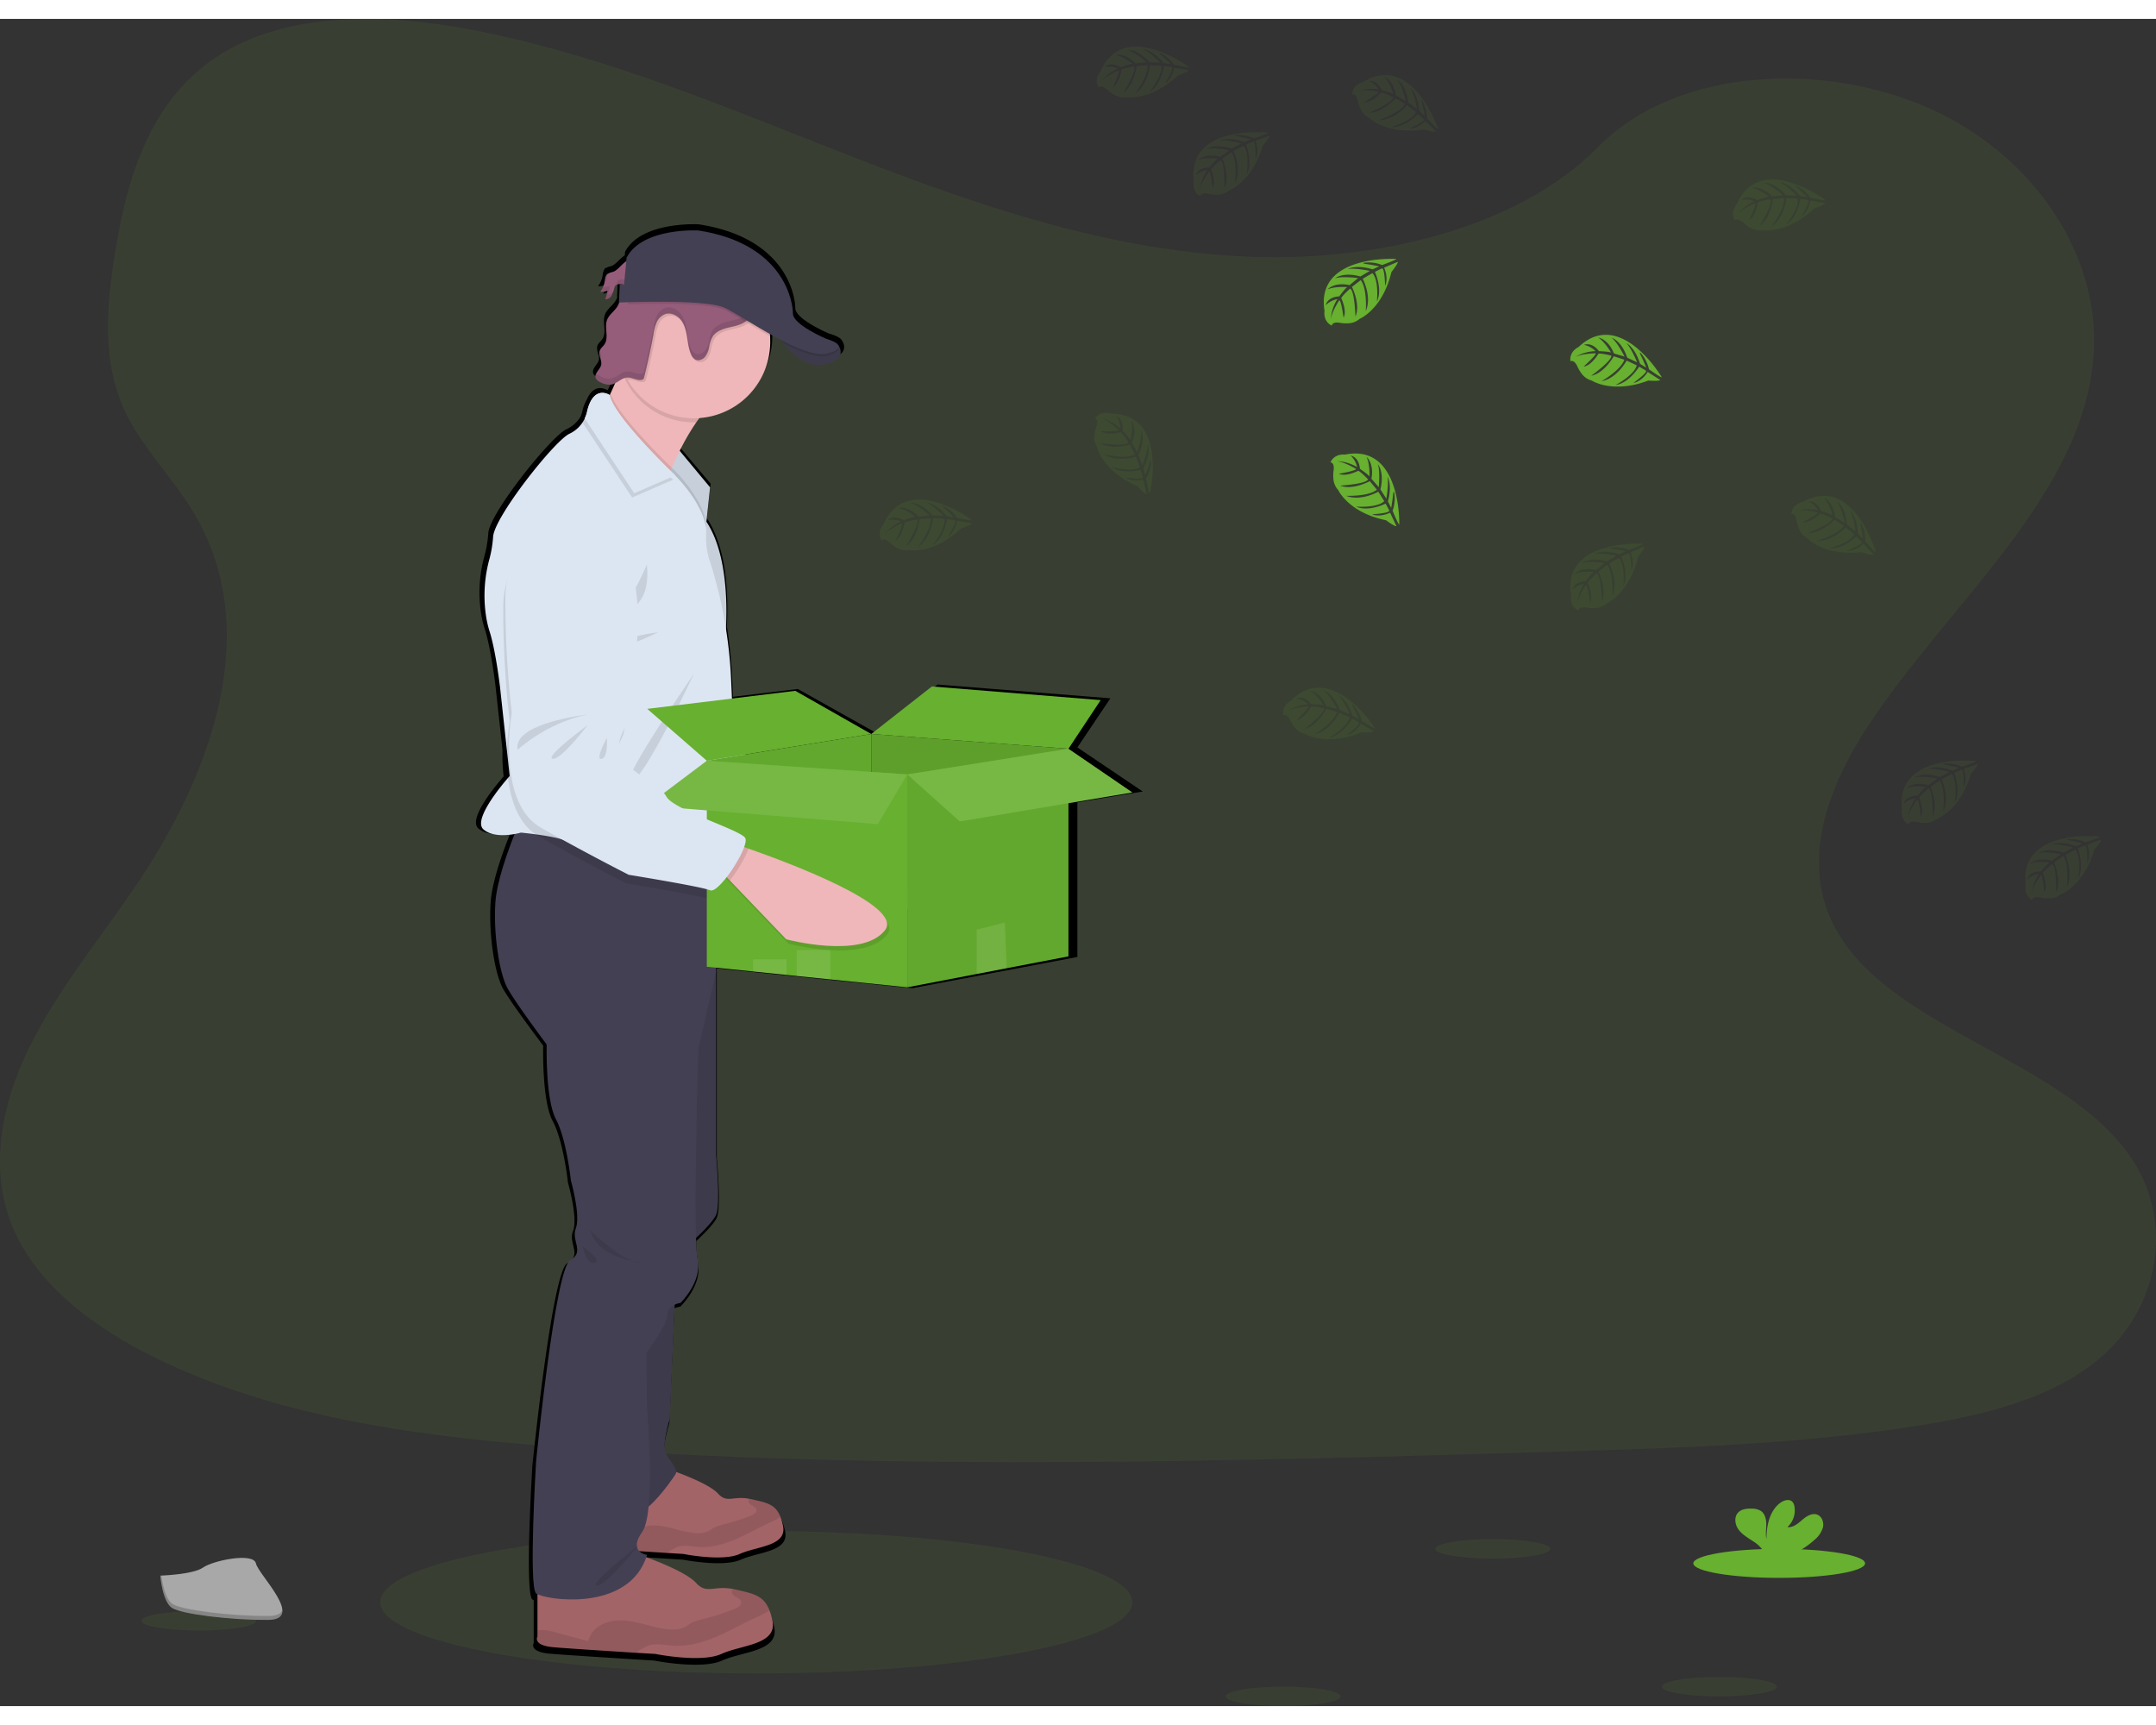<svg
      xmlns="http://www.w3.org/2000/svg"
      width="250"
      height="200"
      data-name="Layer 1"
      viewBox="0 0 1009.54 789.93"
    >
      <rect x="0" y="0" width="1009.54" height="789.93" fill="#333333" stroke="none"/>
      <defs>
        <linearGradient
          id="07c62293-c0d3-4921-8e06-4e39241449cd"
          x1="318.22"
          x2="630.35"
          y1="488.45"
          y2="488.45"
          gradientUnits="userSpaceOnUse"
        >
          <stop offset="0" stopColor="gray" stopOpacity="0.25"></stop>
          <stop offset="0.54" stopColor="gray" stopOpacity="0.12"></stop>
          <stop offset="1" stopColor="gray" stopOpacity="0.1"></stop>
        </linearGradient>
      </defs>
      <ellipse
        cx="354.13"
        cy="741.27"
        fill="#68B030"
        opacity="0.1"
        rx="176.1"
        ry="33.36"
      ></ellipse>
      <path
        fill="#68B030"
        d="M681.78 166.43c-64.72-2.24-126.36-23.14-185.22-46S379.4 72.25 316.23 60.14c-40.63-7.79-87.1-8.9-119.83 12.86-31.51 21-41.69 57.15-47.16 90.72-4.12 25.26-6.54 51.85 4.74 75.5 7.84 16.42 21.74 30.22 31.36 45.95 33.47 54.72 9.81 122.2-26.45 175.63-17 25.06-36.75 49-49.88 75.65s-19.2 57.29-7.71 84.55c11.38 27 38.51 47.24 67.9 61.49 59.69 28.95 130 37.23 198.61 41.93 151.83 10.38 304.46 5.89 456.69 1.38 56.34-1.66 112.92-3.35 168.34-12.06 30.78-4.84 62.55-12.52 84.9-31.06 28.36-23.53 35.39-63.37 16.38-92.87-31.88-49.5-120-61.79-142.31-114.9-12.26-29.24.33-61.8 18.16-88.91 38.24-58.17 102.33-109.2 105.7-175.68 2.32-45.66-28.49-91.39-76.13-113-49.93-22.65-119.18-19.8-156 17.69-37.95 38.56-104.61 53.41-161.76 51.42z"
        opacity="0.1"
        transform="translate(-95.23 -55.03)"
      ></path>
      <path
        fill="url(#07c62293-c0d3-4921-8e06-4e39241449cd)"
        d="M630.35 416.77l-30.63-20.65 15.45-23-80.9-6.45-29.07 22.48-36.39-20.4-30.35 3.65-.36-8a225.78 225.78 0 00-2.51-24.9c.13-2.5.22-5.37.21-8.49 0-13.15-1.78-30.58-9.6-42.2l1.8-16.18-14.6-17.25a110.37 110.37 0 018-13.46c.5-.72 1-1.42 1.54-2.1 18.95-1.37 33.9-16.95 33.9-36 0-.88 0-1.76-.1-2.63 0-.35-.07-.71-.11-1.06 1.85 1 3.72 2 5.59 3 .35.5.75 1 1.19 1.59l.09.11.56.69.18.21c.2.24.41.47.62.71l.14.16c.53.59 1.09 1.19 1.69 1.78a1.8 1.8 0 01.2.19l.75.7.21.19c.64.57 1.32 1.12 2 1.64l.22.16.86.59.28.18c.33.2.67.41 1 .6l.12.07c.39.21.79.41 1.19.6l.2.08q.51.22 1 .42l.31.11c.35.12.69.23 1.05.33l.22.06c.44.11.88.2 1.33.27h.05a10.88 10.88 0 001.28.13h.29a11 11 0 001.15 0h.25a11.85 11.85 0 001.43-.17 15.78 15.78 0 006.3-2.26 5.5 5.5 0 001.28-1.19c2-2.62-.2-5.49-.2-5.49-.78-1.86-5.84-3.17-5.84-3.17s-16-6.68-16-12-4-32.92-45.29-39.23c0 0-26.86-1.51-34.41 12.87l-.16 1.68c-2.22 1.39-4.06 4.18-6.25 5a10.21 10.21 0 00-2.71 1v-.19a2.58 2.58 0 00-.61.79 8 8 0 00-.83 3 11.3 11.3 0 01-1.31 3.63 8.07 8.07 0 01-.6.92l-.17.27a7.3 7.3 0 003.4-.55 16.93 16.93 0 01-1 4 3.32 3.32 0 003.08-1.84v-.08l.13-.18a8.44 8.44 0 00.62-1.45l-.11.12c.2-.65.38-1.31.6-1.95a3.06 3.06 0 01.49-1 2.42 2.42 0 012.07-.69l-.41 8.67h.18a11.83 11.83 0 01-.88 1.82c-1.42 2.3-4 3.87-4.95 6.39a9.4 9.4 0 00-.46 3.78c0 .75.09 1.51.15 2.26v-.06c.14 2 .18 3.9-.9 5.51-.74 1.1-1.93 1.93-2.34 3.18a3.1 3.1 0 00-.15 1.08 12.13 12.13 0 00.68 3.21.14.14 0 000-.06 4.88 4.88 0 01.17 2.36c-.45 2-2.88 3.67-2.76 5.58a2.15 2.15 0 00.11.74 4.05 4.05 0 002.26 2 8.8 8.8 0 005.08 1.12 6.68 6.68 0 001.9-.65c-.7 1.61-1.42 3.2-2.15 4.71-.11.24-.23.48-.35.72 0 0-6.18-4.13-9.69 4.29a18.68 18.68 0 00-2.17 5.64 13.42 13.42 0 01-.74 2.32 14.93 14.93 0 01-6.68 6c-7.16 3.28-36.08 39.35-36.59 48.69a54.49 54.49 0 01-1.84 10.78 64.15 64.15 0 00-1.72 25.49 48.77 48.77 0 001.77 8.13c3.07 9.33 5.12 26.74 5.12 26.74l3.32 30.22a86 86 0 00.54 12.49c-3.39 3.87-17 20-11.8 24.39 4 3.46 11 2.89 14.93 2.18-3.31 8.19-8.52 22.43-9.21 32.21-1 14.47 1.71 33.64 6 41s18.59 26.24 18.59 26.24-.67 25.9 4.44 35.31 7.17 28.93 7.17 28.93 4.77 16.48 2.38 22.54 4.43 11.1-2.73 15.13-16.32 94.86-16.32 94.86-3.69 59.53 0 62.56a3.75 3.75 0 00.63.37v20s-2.56 4.2 7.85 5.05c7.13.57 27.34 1.86 39.33 2.61l9.29.58s22 4.38 31.72 0 26.95-4.28 24.39-15.85a32.92 32.92 0 00-1.36-4.63c-2.81-7.18-7.58-8-16.37-10-.51-.11-1-.21-1.45-.29-9.26-1.61-12.3 2.7-17.49-2.91-4.51-4.85-18.87-10.28-23.76-12 .12-.36.27-.71.39-1.08a7.32 7.32 0 01-3.71-1.81l13.25.84 7.89.49s18.7 3.73 27 0 22.9-3.63 20.72-13.46a28.21 28.21 0 00-1.15-3.94c-2.39-6.1-6.45-6.77-13.92-8.46-.43-.09-.83-.18-1.23-.25-7.87-1.37-10.45 2.29-14.86-2.47-3.78-4.06-15.71-8.61-20-10.16 0-2.22-3-5.38-4.89-8.55-2.22-3.7 1.88-16.65 1.88-16.65l2.34-53.73a10.38 10.38 0 012.8-.8s10.58-10.1 8.19-20.86a69.13 69.13 0 01-.76-9.83c3.48-3.23 8.27-8 9.63-10.94 2.22-4.79 0-28 0-28v-88.75l17.7 1.79 16.06 1.65 4.89.5 16.06 1.62 36.91 3.73 33.26-6.3 14.39-2.72 29.59-5.6v-72.4zM386.74 176.86l-2.06-.22c.68.03 1.4.16 2.06.22z"
        transform="translate(-95.23 -55.03)"
      ></path>
      <path
        fill="#efb7b9"
        d="M558.56 463.78c-10 14.31-45.95 6.73-45.95 6.73l-27.86-26.07-3.75-3.53 6.29-13.36s2 .55 5.43 1.53c18.01 5.23 74.28 22.67 65.84 34.7z"
        transform="translate(-95.23 -55.03)"
      ></path>
      <path
        d="M492.7 429.08c-1.23 4.28-4.6 10.69-7.95 15.36l-3.75-3.53 6.29-13.36s2.02.55 5.41 1.53z"
        opacity="0.1"
        transform="translate(-95.23 -55.03)"
      ></path>
      <path
        fill="#dce6f2"
        d="M397.15 278.42s-25.68 11.39-24.42 39.36a461.14 461.14 0 005.88 53.76s-5.25 42.09 16.61 52.94 42.09 19.77 42.09 19.77 34.2 3.68 38.45 5.2 17.53-21.72 15.08-25.34S457 412.9 453 406.86s-13.25-9.77-13.25-9.77-9.55-5.78-10.2-11 1.87-9.11 2.51-11.4 2.26-24.4 2.26-24.4 10.78-78.7-37.17-71.87z"
        transform="translate(-95.23 -55.03)"
      ></path>
      <path
        d="M414.1 370.39s-35.23 5.9-31.82 18.23c0 0 12.79-13.31 31.82-18.23zM414.37 375.38S395 391.19 398.79 392s15.58-16.62 15.58-16.62zM423.68 380.89s-5.19 10.63-2 9.91 2-9.91 2-9.91z"
        opacity="0.1"
        transform="translate(-95.23 -55.03)"
      ></path>
      <path
        d="M494 430.21l-2.14-.61c.61-2 .78-3.62.28-4.37-2.45-3.62-33.82-11.2-37.81-17.25s-13.25-9.77-13.25-9.77-9.55-5.78-10.2-11 1.87-9.11 2.51-11.4 2.26-24.41 2.26-24.41 10.75-78.69-37.2-71.86c0 0-25.68 11.4-24.43 39.37a459.85 459.85 0 005.89 53.76s-5.25 42.09 16.61 52.94 42.09 19.77 42.09 19.77 34.19 3.67 38.45 5.2c1.61.58 4.52-2.41 7.37-6.52l1.62 1.51 27.86 26.06s35.95 7.59 45.95-6.72c8.45-12.04-47.81-29.48-65.86-34.7z"
        opacity="0.1"
        transform="translate(-95.23 -55.03)"
      ></path>
      <path
        fill="#965d7b"
        d="M382.37 173.44a8.5 8.5 0 00-2.77 1.07c-1 .83-1 2.25-1.25 3.49a11.48 11.48 0 01-2 4.78 7.19 7.19 0 003.33-.55 17.14 17.14 0 01-1 4 3.24 3.24 0 003-1.83 19.26 19.26 0 001.25-3.51 2.89 2.89 0 01.48-1c.92-1.09 2.63-.6 4.05-.46a6.65 6.65 0 006.08-2.92c1.51-2.29 1.6-8.15-2-8.77-3.76-.62-6.1 4.56-9.17 5.7z"
        transform="translate(-95.23 -55.03)"
      ></path>
      <g opacity="0.1">
        <path
          d="M379.5 175.74c.09-.49.15-1 .26-1.49-.95.83-1 2.24-1.25 3.49a11 11 0 01-.59 2.11 11.46 11.46 0 001.58-4.11zM379.82 184a16.63 16.63 0 001-4 7.16 7.16 0 01-3.17.55 11.57 11.57 0 01-1.15 2 7.12 7.12 0 003.32-.54 16.63 16.63 0 01-1 4 3.25 3.25 0 003-1.83 7.46 7.46 0 00.6-1.43 3 3 0 01-2.6 1.25zM388.6 177.2c-1.42-.14-3.14-.63-4.06.46a3.09 3.09 0 00-.48 1c-.09.26-.17.53-.24.8.95-.75 2.49-.35 3.78-.22a6.68 6.68 0 006.08-2.92 5.54 5.54 0 00.67-1.57 6.66 6.66 0 01-5.75 2.45z"
          transform="translate(-95.23 -55.03)"
        ></path>
      </g>
      <path
        fill="#dce6f2"
        d="M317.24 201L332.49 219.34 330.5 237.85 312.07 209 317.24 201z"
      ></path>
      <path
        d="M332.48 219.34L330.61 236.75 330.49 237.85 313.86 211.81 312.07 209 312.59 208.19 317.23 201 318.26 202.24 332.48 219.34z"
        opacity="0.1"
      ></path>
      <path
        fill="#efb7b9"
        d="M435.63 231.2c-5.16 1.48-10.09 6.56-14.38 12.73a108.65 108.65 0 00-7.76 13.34c-1.41 2.82-2.65 5.53-3.68 7.89l-.72 1.68c-1.74 4.11-2.71 6.86-2.71 6.86s-39.5-29.7-33.25-31.7c2.1-.67 4.86-5.17 7.59-10.84l.34-.72c1.73-3.64 3.43-7.7 4.94-11.52 3.09-7.85 5.38-14.67 5.38-14.67s60 22.45 44.25 26.95z"
        transform="translate(-95.23 -55.03)"
      ></path>
      <path
        fill="#444053"
        d="M459.26 202.58s9.12 16.5 21.37 14.25 7.21-8.86 7.21-8.86z"
        transform="translate(-95.23 -55.03)"
      ></path>
      <path
        fill="#a36468"
        d="M441.59 773.73c-8.08 3.69-26.35 0-26.35 0l-7.7-.48c-10-.64-26.74-1.72-32.66-2.2-8.64-.71-6.52-4.25-6.52-4.25v-21.39l41.92-10.62s16.57 5.67 21.11 10.62c4.31 4.72 6.83 1.09 14.52 2.45.38.07.78.15 1.2.25 7.3 1.67 11.26 2.33 13.6 8.38a28.1 28.1 0 011.13 3.9c2.16 9.74-12.18 9.67-20.25 13.34z"
        transform="translate(-95.23 -55.03)"
      ></path>
      <path
        d="M460.71 756.49a31.34 31.34 0 01-4.72 2.42c-5.5 2.51-10.73 5.57-16.29 7.94s-11.55 4.06-17.57 3.61c-3.15-.23-6.37-1-9.38-.1a21.66 21.66 0 00-5.21 2.89c-10-.64-26.74-1.72-32.66-2.2-8.64-.71-6.52-4.25-6.52-4.25v-2.5c.31 0 .66-.09 1.06-.12a18.88 18.88 0 016.1.91c4.34 1.18 8.66 2.34 13 3.5a10.27 10.27 0 015-6.38 15.94 15.94 0 018.06-1.85c6.73.09 13.1 3.28 19.82 3.6a10.92 10.92 0 005.49-.92c.92-.46 1.73-1.13 2.63-1.64a19.2 19.2 0 014.53-1.53 99.76 99.76 0 0012.95-4.18c1.2-.47 2.6-1.32 2.44-2.6-.21-1.7-2.88-1.9-3.58-3.46a2 2 0 01.08-1.77c.38.07.78.15 1.2.25 7.27 1.67 11.23 2.33 13.57 8.38z"
        opacity="0.1"
        transform="translate(-95.23 -55.03)"
      ></path>
      <path
        fill="#a36468"
        d="M433.05 820.53c-9.5 4.34-31 0-31 0L393 820c-11.72-.75-31.46-2-38.43-2.59-10.17-.84-7.67-5-7.67-5V787.2l49.33-12.5s19.5 6.67 24.84 12.5c5.07 5.55 8 1.28 17.09 2.88.45.08.92.18 1.41.29 8.59 2 13.25 2.75 16 9.87a32.1 32.1 0 011.33 4.59c2.48 11.46-14.35 11.37-23.85 15.7z"
        transform="translate(-95.23 -55.03)"
      ></path>
      <path
        d="M455.55 800.24a37.23 37.23 0 01-5.55 2.85c-6.47 2.95-12.63 6.55-19.17 9.34s-13.59 4.77-20.68 4.25c-3.7-.27-7.49-1.2-11-.12A25.5 25.5 0 00393 820c-11.72-.75-31.46-2-38.43-2.59-10.17-.84-7.67-5-7.67-5v-2.94a12.5 12.5 0 011.25-.14 21.94 21.94 0 017.18 1.07l15.29 4.12a12.1 12.1 0 015.93-7.51 18.66 18.66 0 019.49-2.18c7.92.11 15.41 3.86 23.32 4.24a12.91 12.91 0 006.44-1.07c1.09-.55 2-1.34 3.1-1.93a21.75 21.75 0 015.33-1.8 119.69 119.69 0 0015.16-4.92c1.41-.56 3.06-1.56 2.87-3.06-.25-2-3.39-2.24-4.22-4.08a2.41 2.41 0 01.1-2.08c.45.08.92.18 1.41.29 8.59 1.92 13.25 2.7 16 9.82z"
        opacity="0.1"
        transform="translate(-95.23 -55.03)"
      ></path>
      <path
        fill="#444053"
        d="M411.55 647.54l-2.67 62.83s-4 12.83-1.83 16.5 5.83 7.33 4.5 9.5S394.22 762 389.05 753s-10.27-48-10.27-48l4.77-48.17zM423.13 491l7.42 9.92v86.28s2.17 23 0 27.75-13.17 14.25-13.17 14.25l-9.25-47.5 2-50.25z"
        transform="translate(-95.23 -55.03)"
      ></path>
      <path
        d="M411.55 647.54l-2.67 62.83s-4 12.83-1.83 16.5 5.83 7.33 4.5 9.5S394.22 762 389.05 753s-10.27-48-10.27-48l4.77-48.17zM423.13 491l7.42 9.92v86.28s2.17 23 0 27.75-13.17 14.25-13.17 14.25l-9.25-47.5 2-50.25z"
        opacity="0.1"
        transform="translate(-95.23 -55.03)"
      ></path>
      <path
        fill="#444053"
        d="M430.55 454.2v46.67l-8.33 36.33s-2.67 87.67-.34 98.33-8 20.67-8 20.67-6 .67-6 5.33-10 18-10 18l.33 26s4.34 48.67-2.33 58 2.33 10.67 2.33 10.67c-8.33 27.33-48.33 21-51.94 18s0-62 0-62 8.94-90 15.94-94 .34-9 2.67-15-2.33-22.33-2.33-22.33-2-19.34-7-28.67-4.34-35-4.34-35-14-18.67-18.16-26-6.84-26.33-5.84-40.67c.68-9.69 5.77-23.8 9-31.92 1.55-3.89 2.67-6.41 2.67-6.41l.95.25 54.62 14.3z"
        transform="translate(-95.23 -55.03)"
      ></path>
      <path
        d="M435.63 231.2c-5.16 1.48-10.09 6.56-14.38 12.73h-1.12a35.72 35.72 0 01-31-17.93 35.18 35.18 0 01-3.14-7.15c3.09-7.85 5.38-14.67 5.38-14.67s60.01 22.52 44.26 27.02z"
        opacity="0.1"
        transform="translate(-95.23 -55.03)"
      ></path>
      <path
        fill="#efb7b9"
        d="M455.88 206.2A35.75 35.75 0 11389 188.68a34.93 34.93 0 013.78-5.46A36.18 36.18 0 01401 176a35.75 35.75 0 0154.83 27.58c.02.88.05 1.75.05 2.62z"
        transform="translate(-95.23 -55.03)"
      ></path>
      <path
        d="M425.84 291.78l-.12 1.1-16.63-26c-1.74 4.11-2.71 6.86-2.71 6.86S366.88 244 373.13 242c2.1-.67 4.86-5.17 7.59-10.84l.34-.72c2.9 8.64 19.75 25.91 26.76 32.83.81.8 1.48 1.46 2 1.94l1.07 1 .56.56c2.55 2.63 13.31 14.23 14.39 25.01z"
        opacity="0.1"
        transform="translate(-95.23 -55.03)"
      ></path>
      <path
        fill="#dce6f2"
        d="M438.27 380l-1.82 58.57-.32 10.43s-21.56-2-41.68-4.2c-16.2-1.77-31.47-3.68-33.82-4.8-3-1.41-9.43-2.5-14.5-3.19-3.92-.53-7-.81-7-.81s-1.15.34-2.92.66c-3.86.7-10.64 1.27-14.59-2.16-5.05-4.39 8.22-20.34 11.53-24.17l.73-.83-1.25-11.55-3.25-29.95s-2-17.25-5-26.5a48.88 48.88 0 01-1.73-8.05 64.48 64.48 0 011.68-25.26 55.08 55.08 0 001.8-10.69c.5-9.25 28.75-45 35.75-48.25a14.84 14.84 0 007.16-7.14 13.64 13.64 0 001.09-3.11c3-13 10.59-7.84 10.59-7.84 1.83 10.17 30.16 37.09 30.16 37.09l.56.56c2.81 2.88 15.33 16.4 14.44 27.94a33.87 33.87 0 001.89 12.64 213.75 213.75 0 019.85 56z"
        transform="translate(-95.23 -55.03)"
      ></path>
      <path
        d="M398.13 310.45s-7 17-12.25 19.75 14.75 5.8 12.25-19.75zM403.38 342.2s-16 2-16 5 16-5 16-5zM420.13 361.7s-23.25 49.5-29.75 51 29.75-51 29.75-51zM410.44 270.76l-19.23 8.36L368 244.06a13.64 13.64 0 001.09-3.11c3-13 10.59-7.84 10.59-7.84 1.83 10.17 30.16 37.09 30.16 37.09z"
        opacity="0.1"
        transform="translate(-95.23 -55.03)"
      ></path>
      <path
        fill="#dce6f2"
        d="M411.44 268.76l-19.23 8.36L369 242.06a13.64 13.64 0 001.09-3.11c3-13 10.59-7.84 10.59-7.84 1.83 10.17 30.16 37.09 30.16 37.09z"
        transform="translate(-95.23 -55.03)"
      ></path>
      <path
        d="M436.13 449s-21.56-2-41.68-4.2l36.1 9.45v11c-1.58 1.43-2.95 2.17-3.84 1.79-4.16-1.75-38.11-7.25-38.11-7.25s-19.72-10-41-22a16.43 16.43 0 01-1.5-.94 23.64 23.64 0 01-6.3-6.31c-3.93-5.69-5.85-13-6.68-20.17a87.22 87.22 0 01-.52-12.38 101.51 101.51 0 011.28-13.99 460.08 460.08 0 01-3-54c.25-28 26.5-38 26.5-38 48.25-4.25 33.29 73.75 33.29 73.75s-2.79 22-3.55 24.25-3.49 6-3.12 11.25 9.59 11.53 9.59 11.53 9 4.22 12.71 10.47c2.7 4.61 20.24 10.86 30.15 15.32zM452.29 184a11.32 11.32 0 01-1 4.78 29.55 29.55 0 01-1.78 3.56 16.4 16.4 0 01-4.38 5.44c-2.31 1.65-5.23 2.11-8 2.78s-5.65 1.74-7.23 4.1a14.34 14.34 0 00-1.69 4.9 10.54 10.54 0 01-2 4.74 3.93 3.93 0 01-4.68 1.12 4.73 4.73 0 01-1.81-2.33c-1.14-2.57-1.43-5.42-1.89-8.19s-1.11-5.62-2.81-7.85-4.71-3.7-7.38-2.83a7.11 7.11 0 00-4 3.88 22.24 22.24 0 00-1.51 5.52q-1.86 10.18-4.39 20.24a1.86 1.86 0 01-.33.76 1.44 1.44 0 01-1 .42c-2.24.3-4.39-1.27-6.65-1.1a3.82 3.82 0 00-.69.11 35.73 35.73 0 013.61-40.8l.18-.05a10.78 10.78 0 004-2.52 42.22 42.22 0 004-4.63l.8-1a45.61 45.61 0 017.8-7.41 8 8 0 012.66-1.44 7.88 7.88 0 012.52-.08 63.57 63.57 0 0010.41.39 66.79 66.79 0 017.31-.74c6.33.18 11.73 4.65 15.73 9.55 2.15 2.51 4.07 5.4 4.2 8.68z"
        opacity="0.1"
        transform="translate(-95.23 -55.03)"
      ></path>
      <path
        fill="#965d7b"
        d="M384.33 189.63c-1.39 2.28-3.9 3.83-4.84 6.33-1.38 3.63.95 8.15-1.19 11.39-.71 1.09-1.88 1.9-2.28 3.15-.68 2.11 1.18 4.36.7 6.53s-3.34 4-2.58 6.12a4 4 0 002.2 2 8.6 8.6 0 005 1.11c2.73-.45 4.76-3.13 7.53-3.33 2.25-.16 4.4 1.4 6.64 1.11a1.5 1.5 0 001-.43 1.73 1.73 0 00.33-.76q2.52-10.05 4.4-20.24a21.8 21.8 0 011.5-5.52 7.17 7.17 0 014-3.88c2.67-.86 5.67.6 7.38 2.83s2.36 5.08 2.82 7.85.75 5.62 1.88 8.19a4.78 4.78 0 001.82 2.34c1.5.87 3.52.18 4.67-1.12a10.43 10.43 0 002-4.75 14.28 14.28 0 011.69-4.89c1.58-2.36 4.47-3.43 7.23-4.1s5.67-1.14 8-2.79a16.46 16.46 0 004.38-5.43c1.48-2.58 2.86-5.38 2.74-8.35-.13-3.24-2.05-6.13-4.1-8.65-4-4.9-9.41-9.37-15.74-9.54a62.2 62.2 0 00-7.31.74 62.57 62.57 0 01-10.41-.4 8.18 8.18 0 00-2.52.09 7.54 7.54 0 00-2.65 1.44 45.63 45.63 0 00-7.81 7.4 57.31 57.31 0 01-4.82 5.6 10.85 10.85 0 01-4 2.53c-1 .28-2 .08-2.95.39-2.95.93-3.34 4.78-4.71 7.04z"
        transform="translate(-95.23 -55.03)"
      ></path>
      <path
        d="M480.63 216.82c-8 1.47-14.63-5-18.3-9.72a39.22 39.22 0 01-3.07-4.52l27.46 5.18 1.11.21s5.05 6.61-7.2 8.85z"
        opacity="0.1"
        transform="translate(-95.23 -55.03)"
      ></path>
      <g opacity="0.1">
        <path
          d="M376.72 214.17a8.33 8.33 0 00-.58-3.84c0 .1-.09.2-.12.3-.43 1.34.15 2.73.52 4.12a3 3 0 00.18-.58zM379.1 197.8a22.22 22.22 0 00.08 4.15 22.28 22.28 0 00-.08-4.15zM448.55 188.45a16.4 16.4 0 01-4.38 5.44c-2.31 1.65-5.22 2.11-8 2.78s-5.65 1.74-7.23 4.1a14.41 14.41 0 00-1.69 4.9 10.47 10.47 0 01-2 4.75c-1.15 1.3-3.17 2-4.67 1.12a4.78 4.78 0 01-1.82-2.34c-1.13-2.57-1.43-5.41-1.88-8.19s-1.12-5.62-2.82-7.85-4.71-3.7-7.38-2.83a7.14 7.14 0 00-4 3.88 21.8 21.8 0 00-1.5 5.52q-1.87 10.19-4.4 20.24a1.73 1.73 0 01-.33.76 1.5 1.5 0 01-1 .43c-2.24.29-4.39-1.27-6.64-1.11-2.77.2-4.8 2.88-7.53 3.32a8.45 8.45 0 01-5-1.11 5.35 5.35 0 01-1.83-1.3 2.7 2.7 0 00-.37 2.33 3.9 3.9 0 002.2 2 8.45 8.45 0 005 1.11c2.73-.44 4.76-3.12 7.53-3.32 2.25-.16 4.4 1.4 6.64 1.11a1.5 1.5 0 001-.43 1.73 1.73 0 00.33-.76q2.52-10 4.4-20.24a21.8 21.8 0 011.5-5.52 7.14 7.14 0 014-3.88c2.67-.87 5.67.6 7.38 2.83s2.36 5.08 2.82 7.85.75 5.62 1.88 8.19a4.78 4.78 0 001.82 2.34c1.5.87 3.52.18 4.67-1.12a10.47 10.47 0 002-4.75 14.41 14.41 0 011.69-4.9c1.58-2.36 4.47-3.42 7.23-4.1s5.67-1.13 8-2.78a16.4 16.4 0 004.38-5.44c1.48-2.57 2.86-5.37 2.74-8.34a10.74 10.74 0 00-.12-1.14 19.65 19.65 0 01-2.62 6.45z"
          transform="translate(-95.23 -55.03)"
        ></path>
      </g>
      <path
        d="M451.33 188.75a35.33 35.33 0 014.45 14.85c-8.91-5-17.29-10.49-21.52-12.4-7.37-3.33-34.93-2.83-45.29-2.52a34.93 34.93 0 013.78-5.46A36.18 36.18 0 01401 176a35.77 35.77 0 0150.38 12.73zM483.13 212.58c-4.81 1.48-12.66-1.38-20.8-5.48a39.22 39.22 0 01-3.07-4.52l27.46 5.18c1.82 1.24 2.28 3.01-3.59 4.82z"
        opacity="0.1"
        transform="translate(-95.23 -55.03)"
      ></path>
      <path
        fill="#444053"
        d="M422.26 154.08s-26.25-1.5-33.63 12.75l-1.19 12.63-2-.22-.4 8.59s40.12-1.75 49.25 2.37 37.5 24.88 48.87 21.38-1-6.75-1-6.75-15.65-6.63-15.65-11.83-3.88-32.67-44.25-38.92z"
        transform="translate(-95.23 -55.03)"
      ></path>
      <path
        d="M371.63 622.28s16.75 16.25 24 15c0 0-20.5-1.75-24-15zM368.13 629.81s1.5 8.36 5.5 7.54-5.5-7.54-5.5-7.54zM394.38 769.53s-23.78 18.5-19.77 19 19.77-19 19.77-19z"
        opacity="0.1"
        transform="translate(-95.23 -55.03)"
      ></path>
      <path
        fill="#68B030"
        d="M330.96 347.33L407.96 334.8 407.96 407.7 334.8 403.87 330.96 347.33z"
      ></path>
      <path
        d="M330.96 347.33L407.96 334.8 407.96 407.7 334.8 403.87 330.96 347.33z"
        opacity="0.05"
      ></path>
      <path
        fill="#68B030"
        d="M407.96 334.8L500.3 341.71 495.19 405.15 407.96 407.7 407.96 334.8z"
      ></path>
      <path
        d="M407.96 334.8L500.3 341.71 495.19 405.15 407.96 407.7 407.96 334.8z"
        opacity="0.1"
      ></path>
      <path
        fill="#68B030"
        d="M436.35 312.55L407.96 334.8 500.3 341.71 515.39 318.94 436.35 312.55z"
      ></path>
      <path
        fill="#68B030"
        d="M303.08 323.03L372.4 314.59 407.96 334.8 330.96 347.33 303.08 323.03z"
      ></path>
      <path
        fill="#68B030"
        d="M424.84 353.73L424.84 453.4 388.77 449.7 373.08 448.1 368.3 447.6 352.62 445.99 330.96 443.77 330.96 347.33 407.95 352.57 424.84 353.73z"
      ></path>
      <path
        fill="#68B030"
        d="M500.3 341.71L500.3 438.91 471.39 444.46 457.33 447.16 424.84 453.4 424.84 353.73 500.3 341.71z"
      ></path>
      <path
        d="M500.3 341.71L500.3 438.91 471.39 444.46 457.33 447.16 424.84 453.4 424.84 353.73 500.3 341.71z"
        opacity="0.05"
      ></path>
      <path
        fill="#68B030"
        d="M303.08 368.31L330.96 347.33 424.84 353.73 411.02 377.01 303.08 368.31z"
      ></path>
      <path
        fill="#fff"
        d="M303.08 368.31L330.96 347.33 424.84 353.73 411.02 377.01 303.08 368.31z"
        opacity="0.1"
      ></path>
      <path
        fill="#68B030"
        d="M500.3 341.71L424.84 353.73 449.4 375.73 530.23 362.17 500.3 341.71z"
      ></path>
      <path
        fill="#fff"
        d="M500.3 341.71L424.84 353.73 449.4 375.73 530.23 362.17 500.3 341.71z"
        opacity="0.1"
      ></path>
      <path
        fill="#fff"
        d="M471.39 444.46L457.33 447.16 457.33 426.39 470.5 423.07 471.39 444.46z"
        opacity="0.1"
      ></path>
      <path
        fill="#fff"
        d="M388.77 435.96L388.77 449.7 373.08 448.1 373.08 435.96 388.77 435.96z"
        opacity="0.1"
      ></path>
      <path
        fill="#fff"
        d="M368.3 440.29L368.3 447.6 352.62 445.99 352.62 440.29 368.3 440.29z"
        opacity="0.1"
      ></path>
      <path
        d="M510.63 483.7c-10.75 13.75-46.25 4.25-46.25 4.25L438 460.43l-3.58-3.73 7-13s2 .66 5.34 1.82c17.68 6.18 72.92 26.61 63.87 38.18z"
        opacity="0.1"
        transform="translate(-95.23 -55.03)"
      ></path>
      <path
        fill="#efb7b9"
        d="M509.63 481.7c-10.75 13.75-46.25 4.25-46.25 4.25L437 458.43l-3.58-3.73 7-13s2 .66 5.34 1.82c17.68 6.18 72.92 26.61 63.87 38.18z"
        transform="translate(-95.23 -55.03)"
      ></path>
      <path
        d="M445.72 443.52c-1.46 4.2-5.17 10.42-8.76 14.91l-3.58-3.73 7-13s2.01.66 5.34 1.82z"
        opacity="0.1"
        transform="translate(-95.23 -55.03)"
      ></path>
      <path
        fill="#dce6f2"
        d="M358.38 288s-26.25 10-26.5 38a460.08 460.08 0 003 54s-7.5 41.75 13.75 53.75 41 22 41 22 33.95 5.5 38.12 7.25 18.66-20.75 16.41-24.5-33.16-13-36.83-19.25-12.71-10.46-12.71-10.46-9.22-6.29-9.59-11.54 2.35-9 3.12-11.25 3.56-24.25 3.56-24.25 14.92-78.05-33.33-73.75z"
        transform="translate(-95.23 -55.03)"
      ></path>
      <path
        d="M370.38 380.7s-35.5 4-32.75 16.5c0 0 13.49-12.61 32.75-16.5zM370.38 385.7s-20.15 14.75-16.45 15.75 16.45-15.75 16.45-15.75zM379.38 391.7s-5.75 10.34-2.5 9.8 2.5-9.8 2.5-9.8z"
        opacity="0.1"
        transform="translate(-95.23 -55.03)"
      ></path>
      <path
        fill="#68B030"
        d="M749 167.42s-38-2.29-33.56 24.37c0 0-.89 4.71 3.38 6.85 0 0 .07-2 3.9-1.31a17.51 17.51 0 004.13.2 8.57 8.57 0 005.06-2.09s10.69-4.41 14.85-21.89c0 0 3.08-3.82 3-4.8l-6.42 2.75s2.19 4.63.46 8.48c0 0-.2-8.31-1.44-8.12-.25 0-3.33 1.61-3.33 1.61s3.77 8.06.92 13.93c0 0 1.08-9.94-2.1-13.35l-4.52 2.64s4.41 8.33 1.42 15.13c0 0 .77-10.43-2.37-14.49l-4.1 3.19s4.15 8.22 1.62 13.86c0 0-.33-12.14-2.51-13.06 0 0-3.58 3.16-4.12 4.46 0 0 2.83 6 1.07 9.11 0 0-1.08-8.09-2-8.13 0 0-3.57 5.36-3.94 9a19.46 19.46 0 013.07-9.54 10.71 10.71 0 00-5.46 2.83s.55-3.79 6.34-4.12c0 0 3-4.07 3.74-4.32 0 0-5.76-.48-9.25 1.07 0 0 3.07-3.57 10.31-2l4-3.3s-7.58-1-10.8.11c0 0 3.7-3.16 11.89-.86l4.4-2.63s-6.46-1.4-10.31-.89c0 0 4.06-2.19 11.6.18l3.15-1.41s-4.74-.93-6.12-1.08-1.46-.53-1.46-.53a16.36 16.36 0 018.89 1s6.75-2.43 6.61-2.85z"
        transform="translate(-95.23 -55.03)"
      ></path>
      <path
        fill="#68B030"
        d="M864.46 300.76s-38-2.29-33.56 24.37c0 0-.89 4.71 3.38 6.85 0 0 .07-2 3.91-1.31a17.51 17.51 0 004.13.2 8.56 8.56 0 005-2.08s10.7-4.42 14.86-21.9c0 0 3.07-3.81 2.95-4.79l-6.42 2.74s2.19 4.63.47 8.48c0 0-.21-8.31-1.44-8.12-.25 0-3.34 1.61-3.34 1.61s3.78 8.07.93 13.93c0 0 1.08-9.94-2.11-13.35l-4.47 2.61s4.41 8.33 1.42 15.13c0 0 .77-10.43-2.37-14.49l-4.09 3.2s4.14 8.21 1.62 13.85c0 0-.33-12.14-2.51-13.06 0 0-3.58 3.16-4.13 4.46 0 0 2.84 6 1.08 9.11 0 0-1.08-8.09-2-8.13 0 0-3.57 5.36-3.94 9a19.52 19.52 0 013.08-9.54 10.76 10.76 0 00-5.47 2.83s.56-3.79 6.35-4.12c0 0 2.95-4.07 3.74-4.32 0 0-5.76-.48-9.25 1.07 0 0 3.07-3.57 10.3-1.95l4-3.3s-7.59-1-10.8.11c0 0 3.7-3.16 11.89-.86l4.4-2.63s-6.47-1.39-10.32-.89c0 0 4.07-2.19 11.61.18l3.15-1.41s-4.74-.93-6.13-1.08-1.46-.53-1.46-.53a16.39 16.39 0 018.9 1s6.76-2.45 6.64-2.87zM633.61 277.09s8.75-37.09-18.29-37.22c0 0-4.49-1.68-7.32 2.16 0 0 1.93.41.62 4.07a17.8 17.8 0 00-.9 4 8.59 8.59 0 001.19 5.33s2.53 11.3 19 18.38c0 0 3.24 3.68 4.22 3.72l-1.6-6.79s-4.94 1.37-8.44-1c0 0 8.23 1.21 8.24 0 0-.25-1-3.56-1-3.56s-8.59 2.34-13.89-1.47c0 0 9.61 2.76 13.52.21l-1.8-4.92s-9 2.93-15.16-1.18c0 0 10.15 2.54 14.69.14l-2.45-4.58s-8.8 2.68-13.93-.77c0 0 12 1.74 13.3-.24 0 0-2.5-4.07-3.69-4.83 0 0-6.36 1.78-9.16-.49 0 0 8.15.31 8.34-.55 0 0-4.67-4.43-8.23-5.43a19.6 19.6 0 018.89 4.66 10.79 10.79 0 00-1.86-5.87s3.64 1.2 3 7c0 0 3.5 3.6 3.61 4.42 0 0 1.45-5.59.52-9.3 0 0 3 3.64.17 10.49l2.56 4.55s2.32-7.3 1.73-10.66c0 0 2.49 4.18-1.18 11.86l1.85 4.79s2.47-6.14 2.63-10c0 0 1.47 4.38-2.16 11.41l.86 3.34s1.72-4.51 2.1-5.85.77-1.35.77-1.35a16.38 16.38 0 01-2.49 8.6s1.31 6.98 1.74 6.93zM550.39 289.73s-30.52-22.83-41.43 1.9c0 0-3.33 3.45-.94 7.58 0 0 1.14-1.61 4 1.06a17.51 17.51 0 003.34 2.44 8.58 8.58 0 005.37 1s11.36 2.19 24.44-10.12c0 0 4.67-1.5 5.11-2.38l-6.89-1.21s-.72 5.07-4.27 7.34c0 0 4.39-7.06 3.25-7.57-.23-.11-3.67-.5-3.67-.5s-1.28 8.82-6.88 12.15c0 0 6.37-7.71 5.58-12.31l-5.23-.28s-.89 9.39-7.13 13.43c0 0 6.37-8.29 6-13.41l-5.18.42s-1.05 9.13-6.26 12.45c0 0 6.39-10.32 5.08-12.28 0 0-4.73.67-5.9 1.45 0 0-.91 6.54-4.11 8.2 0 0 3.55-7.35 2.83-7.86 0 0-5.93 2.51-8.26 5.37a19.53 19.53 0 017.82-6.28 10.77 10.77 0 00-6.12-.64s2.54-2.86 7.56.05c0 0 4.7-1.77 5.5-1.55 0 0-4.55-3.57-8.32-4.19 0 0 4.54-1.3 9.69 4l5.19-.53s-5.77-5-9.08-5.84c0 0 4.83-.61 10.4 5.81l5.12.23s-4.63-4.72-8.12-6.42c0 0 4.59.4 9.59 6.53l3.41.55s-3.45-3.38-4.53-4.26-.93-1.25-.93-1.25a16.43 16.43 0 016.89 5.72s6.95 1.61 7.08 1.2zM652 77.62s-30.52-22.84-41.43 1.9c0 0-3.33 3.45-.94 7.58 0 0 1.14-1.61 4 1.06a17.79 17.79 0 003.35 2.43 8.57 8.57 0 005.37 1s11.36 2.19 24.44-10.13c0 0 4.67-1.49 5.1-2.38L645 77.89s-.71 5.07-4.27 7.34c0 0 4.4-7.06 3.26-7.57-.23-.11-3.67-.5-3.67-.5S639 86 633.4 89.31c0 0 6.36-7.71 5.58-12.31l-5.23-.28s-.9 9.39-7.13 13.42c0 0 6.37-8.29 6-13.41l-5.17.42s-1.06 9.14-6.27 12.46c0 0 6.4-10.32 5.09-12.28 0 0-4.73.67-5.9 1.45 0 0-.91 6.54-4.11 8.2 0 0 3.55-7.35 2.83-7.87 0 0-5.93 2.52-8.26 5.38a19.44 19.44 0 017.82-6.28 10.7 10.7 0 00-6.13-.64s2.55-2.86 7.57.05c0 0 4.7-1.78 5.5-1.55 0 0-4.55-3.57-8.32-4.2 0 0 4.53-1.29 9.68 4l5.19-.53s-5.76-5-9.08-5.85c0 0 4.83-.6 10.41 5.82l5.12.22s-4.63-4.72-8.13-6.41c0 0 4.6.4 9.6 6.53l3.4.55s-3.46-3.34-4.54-4.2-.93-1.24-.93-1.24a16.4 16.4 0 016.89 5.72s6.95 1.52 7.12 1.14zM768.62 106.55s-12.2-36.11-35.21-21.92c0 0-4.7 1-5.07 5.71 0 0 1.85-.68 2.67 3.12a18 18 0 001.37 3.91 8.66 8.66 0 003.84 3.89s8.12 8.25 25.88 5.52c0 0 4.69 1.42 5.55.93l-5-4.91s-3.46 3.77-7.68 3.62c0 0 7.63-3.32 7-4.39-.13-.21-2.74-2.48-2.74-2.48s-6.06 6.53-12.56 6.1c0 0 9.61-2.74 11.57-7l-4.14-3.19s-6.06 7.22-13.49 7c0 0 10-3.21 12.53-7.65l-4.5-2.59s-6 6.93-12.22 6.71c0 0 11.12-4.87 11.15-7.23 0 0-4.27-2.13-5.68-2.15 0 0-4.46 4.87-8 4.43 0 0 7.08-4.05 6.78-4.88 0 0-6.3-1.29-9.85-.25a19.49 19.49 0 0110-.75 10.79 10.79 0 00-4.69-4s3.72-.91 6.21 4.33c0 0 4.88 1.21 5.4 1.84 0 0-1.72-5.51-4.47-8.17 0 0 4.47 1.51 5.69 8.82l4.58 2.5s-1.89-7.41-4.17-10c0 0 4.33 2.24 5.27 10.69l4.1 3.09s-1.14-6.52-3.06-9.9c0 0 3.56 2.94 4.2 10.83l2.49 2.38s-.92-4.74-1.3-6.08S761 93 761 93a16.49 16.49 0 012.43 8.62s4.84 5.19 5.19 4.93zM689 108.33s-37.9-4.22-34.77 22.67c0 0-1.13 4.66 3 7 0 0 .17-2 4-1.1a18.4 18.4 0 004.12.41 8.6 8.6 0 005.15-1.83s10.91-3.87 16-21.12c0 0 3.26-3.65 3.19-4.64l-6.55 2.42s2 4.73 0 8.49c0 0 .21-8.31-1-8.18-.25 0-3.41 1.44-3.41 1.44s3.36 8.25.22 14c0 0 1.58-9.88-1.43-13.44l-4.65 2.4s4 8.55.65 15.19c0 0 1.3-10.38-1.63-14.59l-4.25 3s3.72 8.41.91 13.92c0 0 .29-12.14-1.84-13.17 0 0-3.74 3-4.35 4.24 0 0 2.53 6.1.62 9.15 0 0-.67-8.13-1.55-8.21 0 0-3.84 5.17-4.4 8.82a19.47 19.47 0 013.56-9.38 10.76 10.76 0 00-5.6 2.55s.74-3.75 6.54-3.79c0 0 3.15-3.91 4-4.12 0 0-5.73-.77-9.3.6 0 0 3.25-3.42 10.39-1.43l4.21-3.09S663.22 115 660 116c0 0 3.86-3 11.92-.25l4.53-2.41s-6.39-1.72-10.26-1.41c0 0 4.17-2 11.58.77l3.22-1.25s-4.69-1.17-6.07-1.39-1.43-.6-1.43-.6a16.45 16.45 0 018.84 1.44s6.74-2.15 6.67-2.57zM1020.6 402.5s-37.88-4.22-34.75 22.64c0 0-1.13 4.66 3 7 0 0 .17-2 4-1.11a17.3 17.3 0 004.12.41 8.53 8.53 0 005.15-1.83s10.91-3.87 15.95-21.11c0 0 3.26-3.66 3.19-4.64l-6.55 2.41s2 4.74 0 8.5c0 0 .21-8.32-1-8.18-.25 0-3.41 1.43-3.41 1.43s3.36 8.25.22 14c0 0 1.58-9.87-1.43-13.44l-4.65 2.41s4 8.55.66 15.19c0 0 1.29-10.38-1.64-14.6l-4.25 3s3.72 8.41.91 13.91c0 0 .29-12.14-1.84-13.16 0 0-3.73 3-4.35 4.24 0 0 2.54 6.1.62 9.15 0 0-.67-8.13-1.55-8.21 0 0-3.84 5.17-4.4 8.82a19.47 19.47 0 013.56-9.38 10.67 10.67 0 00-5.6 2.55s.74-3.76 6.54-3.8c0 0 3.16-3.91 4-4.11 0 0-5.73-.78-9.3.59 0 0 3.25-3.41 10.4-1.42l4.2-3.09s-7.52-1.42-10.79-.44c0 0 3.86-3 11.92-.26l4.53-2.4s-6.39-1.72-10.26-1.41c0 0 4.17-2 11.58.77l3.22-1.26s-4.69-1.17-6.07-1.38-1.43-.6-1.43-.6a16.39 16.39 0 018.84 1.43s6.76-2.19 6.66-2.62zM1078.51 437.88s-37.88-4.21-34.75 22.64c0 0-1.12 4.66 3 7 0 0 .17-2 4-1.1a17.65 17.65 0 004.11.4A8.64 8.64 0 001060 465s10.9-3.87 15.94-21.12c0 0 3.27-3.65 3.19-4.64l-6.55 2.41s2 4.74 0 8.5c0 0 .21-8.31-1-8.18-.25 0-3.41 1.43-3.41 1.43s3.36 8.25.22 14c0 0 1.58-9.87-1.43-13.43l-4.65 2.4s4 8.55.66 15.19c0 0 1.29-10.38-1.64-14.59l-4.25 3s3.72 8.41.92 13.92c0 0 .28-12.15-1.85-13.17 0 0-3.73 3-4.35 4.24 0 0 2.54 6.1.62 9.15 0 0-.67-8.13-1.55-8.21 0 0-3.84 5.17-4.39 8.82a19.52 19.52 0 013.55-9.38 10.76 10.76 0 00-5.6 2.55s.75-3.76 6.55-3.79c0 0 3.15-3.91 4-4.12 0 0-5.73-.77-9.3.6 0 0 3.25-3.42 10.4-1.43l4.2-3.09s-7.52-1.42-10.79-.44c0 0 3.86-3 11.92-.25l4.53-2.41s-6.39-1.72-10.26-1.41c0 0 4.17-2 11.58.77l3.22-1.25s-4.69-1.17-6.06-1.39-1.44-.6-1.44-.6a16.45 16.45 0 018.84 1.44s6.79-2.21 6.69-2.64zM949.94 139.87s-30.52-22.83-41.43 1.9c0 0-3.33 3.45-.94 7.58 0 0 1.14-1.61 4 1.06a17.51 17.51 0 003.34 2.44 8.59 8.59 0 005.37 1s11.36 2.19 24.45-10.12c0 0 4.66-1.5 5.1-2.38l-6.87-1.24s-.72 5.07-4.27 7.34c0 0 4.39-7.06 3.25-7.57-.23-.11-3.66-.5-3.66-.5s-1.29 8.82-6.89 12.15c0 0 6.37-7.71 5.58-12.31l-5.23-.28s-.89 9.39-7.13 13.43c0 0 6.38-8.29 6-13.41l-5.18.42s-1 9.13-6.26 12.45c0 0 6.4-10.32 5.08-12.28 0 0-4.73.67-5.9 1.45 0 0-.9 6.54-4.1 8.2 0 0 3.54-7.35 2.82-7.86 0 0-5.93 2.51-8.26 5.37a19.53 19.53 0 017.82-6.28 10.77 10.77 0 00-6.12-.64s2.55-2.86 7.57.05c0 0 4.69-1.77 5.49-1.55 0 0-4.55-3.57-8.32-4.19 0 0 4.54-1.3 9.69 4l5.19-.53s-5.76-5-9.08-5.84c0 0 4.83-.61 10.4 5.81l5.13.23s-4.64-4.72-8.13-6.42c0 0 4.6.4 9.59 6.53l3.41.55s-3.45-3.38-4.53-4.26S936 133 936 133a16.44 16.44 0 016.88 5.72s6.93 1.56 7.06 1.15zM973.52 304.69s-10.52-36.63-34.18-23.48c0 0-4.74.73-5.33 5.47 0 0 1.88-.59 2.53 3.24a17.73 17.73 0 001.2 4 8.59 8.59 0 003.66 4.08s7.74 8.6 25.6 6.68c0 0 4.62 1.62 5.5 1.18l-4.73-5.14s-3.63 3.62-7.83 3.28c0 0 7.76-3 7.16-4.07-.12-.22-2.62-2.61-2.62-2.61s-6.34 6.26-12.82 5.53c0 0 9.73-2.3 11.87-6.44l-4-3.38s-6.38 6.94-13.79 6.4c0 0 10.08-2.77 12.86-7.08l-4.38-2.79s-6.35 6.65-12.51 6.15c0 0 11.33-4.37 11.47-6.72 0 0-4.18-2.32-5.59-2.4 0 0-4.67 4.66-8.22 4.06 0 0 7.26-3.73 7-4.57 0 0-6.24-1.57-9.83-.7a19.51 19.51 0 0110-.29 10.73 10.73 0 00-4.5-4.2s3.76-.75 6 4.6c0 0 4.81 1.42 5.31 2.08 0 0-1.47-5.59-4.1-8.36 0 0 4.4 1.7 5.29 9.06l4.46 2.71s-1.56-7.5-3.72-10.14c0 0 4.22 2.43 4.79 10.91l4 3.27s-.85-6.56-2.61-10c0 0 3.43 3.1 3.71 11l2.38 2.5s-.7-4.78-1-6.14 0-1.55 0-1.55a16.39 16.39 0 012.05 8.72s4.56 5.38 4.92 5.14zM739.1 387.23s-20.43-32.18-39.4-12.92c0 0-4.34 2-3.58 6.75 0 0 1.65-1.1 3.35 2.4a17.12 17.12 0 002.26 3.46 8.54 8.54 0 004.65 2.88s9.85 6.08 26.45-.8c0 0 4.89.26 5.61-.41l-6-3.6s-2.47 4.5-6.6 5.35c0 0 6.62-5 5.73-5.92-.17-.18-3.25-1.76-3.25-1.76s-4.33 7.78-10.75 8.91c0 0 8.69-4.95 9.59-9.53l-4.79-2.11s-4.17 8.45-11.43 10c0 0 8.9-5.49 10.35-10.41l-5-1.44s-4.22 8.17-10.27 9.42c0 0 9.64-7.38 9.11-9.68 0 0-4.66-1.05-6-.73 0 0-3.17 5.79-6.75 6.21 0 0 5.92-5.62 5.43-6.36 0 0-6.43.25-9.63 2.1a19.46 19.46 0 019.54-3.1 10.73 10.73 0 00-5.49-2.77s3.39-1.77 7 2.73c0 0 5 0 5.69.5 0 0-3-5-6.29-6.87 0 0 4.7.4 7.62 7.21l5.05 1.34s-3.61-6.75-6.42-8.68c0 0 4.73 1.14 7.66 9.13l4.72 2s-2.66-6.05-5.33-8.88c0 0 4.16 2 6.65 9.51l3 1.73s-2-4.39-2.71-5.6-.43-1.49-.43-1.49a16.4 16.4 0 014.41 7.79s5.98 3.98 6.25 3.64z"
        opacity="0.1"
        transform="translate(-95.23 -55.03)"
      ></path>
      <path
        fill="#68B030"
        d="M873.37 222.81s-19.43-32.79-39-14.13c0 0-4.4 1.9-3.78 6.64 0 0 1.67-1.06 3.27 2.49a17.28 17.28 0 002.15 3.54 8.49 8.49 0 004.56 3s9.65 6.38 26.46 0c0 0 4.88.41 5.62-.24l-5.87-3.78s-2.6 4.41-6.76 5.14c0 0 6.77-4.83 5.92-5.74-.18-.19-3.2-1.87-3.2-1.87s-4.57 7.65-11 8.58c0 0 8.84-4.68 9.87-9.22l-4.72-2.22s-4.43 8.33-11.74 9.66c0 0 9.07-5.21 10.67-10.08l-4.94-1.6s-4.48 8-10.56 9.1c0 0 9.86-7.08 9.4-9.39 0 0-4.62-1.2-6-.92 0 0-3.35 5.69-6.94 6 0 0 6.09-5.42 5.63-6.18 0 0-6.44.05-9.69 1.8a19.52 19.52 0 019.63-2.8 10.75 10.75 0 00-5.41-2.94s3.45-1.67 7 2.94c0 0 5 .17 5.67.68 0 0-2.83-5-6.07-7.06 0 0 4.68.54 7.39 7.44l5 1.5s-3.39-6.86-6.15-8.88c0 0 4.7 1.29 7.38 9.36l4.65 2.17s-2.47-6.13-5-9c0 0 4.09 2.13 6.36 9.71l2.93 1.82s-1.88-4.45-2.54-5.68-.38-1.5-.38-1.5a16.43 16.43 0 014.17 7.92s5.73 4.07 6.02 3.74zM750.44 291.76s1-38.1-25.47-32.73c0 0-4.74-.73-6.74 3.61 0 0 2 0 1.44 3.85a17.56 17.56 0 00-.06 4.14 8.55 8.55 0 002.25 5s4.77 10.54 22.38 14.12c0 0 3.91 2.95 4.89 2.79l-3-6.32s-4.55 2.34-8.46.75c0 0 8.3-.49 8.07-1.71 0-.25-1.72-3.29-1.72-3.29s-7.94 4.05-13.89 1.39c0 0 10 .75 13.27-2.54l-2.79-4.43s-8.18 4.68-15.08 1.92c0 0 10.45.42 14.41-2.85l-3.33-4s-8.07 4.42-13.79 2.08c0 0 12.12-.73 13-2.94 0 0-3.28-3.47-4.6-4 0 0-5.86 3-9.06 1.38 0 0 8-1.34 8.05-2.23 0 0-5.47-3.39-9.16-3.64a19.47 19.47 0 019.65 2.76 10.75 10.75 0 00-3-5.37s3.81.43 4.33 6.2c0 0 4.17 2.82 4.44 3.6 0 0 .29-5.77-1.38-9.21 0 0 3.68 2.95 2.3 10.23l3.43 3.94s.78-7.62-.47-10.79c0 0 3.28 3.59 1.26 11.85l2.77 4.31s1.18-6.51.55-10.34c0 0 2.32 4 .2 11.61l1.52 3.1s.77-4.77.87-6.16.48-1.48.48-1.48a16.42 16.42 0 01-.69 8.93s2.69 6.6 3.13 6.47z"
        transform="translate(-95.23 -55.03)"
      ></path>
      <ellipse
        cx="698.97"
        cy="716.3"
        fill="#68B030"
        opacity="0.1"
        rx="26.93"
        ry="4.55"
      ></ellipse>
      <ellipse
        cx="600.8"
        cy="785.38"
        fill="#68B030"
        opacity="0.1"
        rx="26.93"
        ry="4.55"
      ></ellipse>
      <ellipse
        cx="93.14"
        cy="749.99"
        fill="#68B030"
        opacity="0.1"
        rx="26.93"
        ry="4.55"
      ></ellipse>
      <ellipse
        cx="805.06"
        cy="780.83"
        fill="#68B030"
        opacity="0.1"
        rx="26.93"
        ry="4.55"
      ></ellipse>
      <ellipse
        cx="833.1"
        cy="723.1"
        fill="#68B030"
        rx="40.21"
        ry="6.8"
      ></ellipse>
      <path
        fill="#68B030"
        d="M945 767a11.61 11.61 0 003.83-5.78c.5-2.3-.48-5.05-2.67-5.89-2.46-.94-5.09.76-7.09 2.48s-4.27 3.69-6.88 3.33a10.5 10.5 0 003.24-9.81 4.11 4.11 0 00-.9-2c-1.37-1.46-3.84-.83-5.48.32-5.2 3.66-6.65 10.72-6.68 17.08-.52-2.29-.08-4.68-.09-7s-.66-5-2.65-6.22a7.91 7.91 0 00-4-1c-2.34-.08-4.95.15-6.54 1.86-2 2.12-1.47 5.69.25 8s4.35 3.8 6.77 5.42a15.13 15.13 0 014.84 4.61 4.7 4.7 0 01.35.82h14.66A40.44 40.44 0 00945 767z"
        transform="translate(-95.23 -55.03)"
      ></path>
      <path
        fill="#a8a8a8"
        d="M170.29 783.87s15.35-.47 20-3.77 23.63-7.23 24.78-1.94 23.08 26.29 5.74 26.43-40.29-2.7-44.91-5.52-5.61-15.2-5.61-15.2z"
        transform="translate(-95.23 -55.03)"
      ></path>
      <path
        d="M221.1 802.75c-17.34.14-40.29-2.7-44.91-5.52-3.52-2.14-4.92-9.83-5.39-13.38h-.51s1 12.39 5.59 15.2 27.57 5.66 44.91 5.52c5 0 6.73-1.82 6.64-4.46-.7 1.61-2.61 2.61-6.33 2.64z"
        opacity="0.2"
        transform="translate(-95.23 -55.03)"
      ></path>
    </svg>
